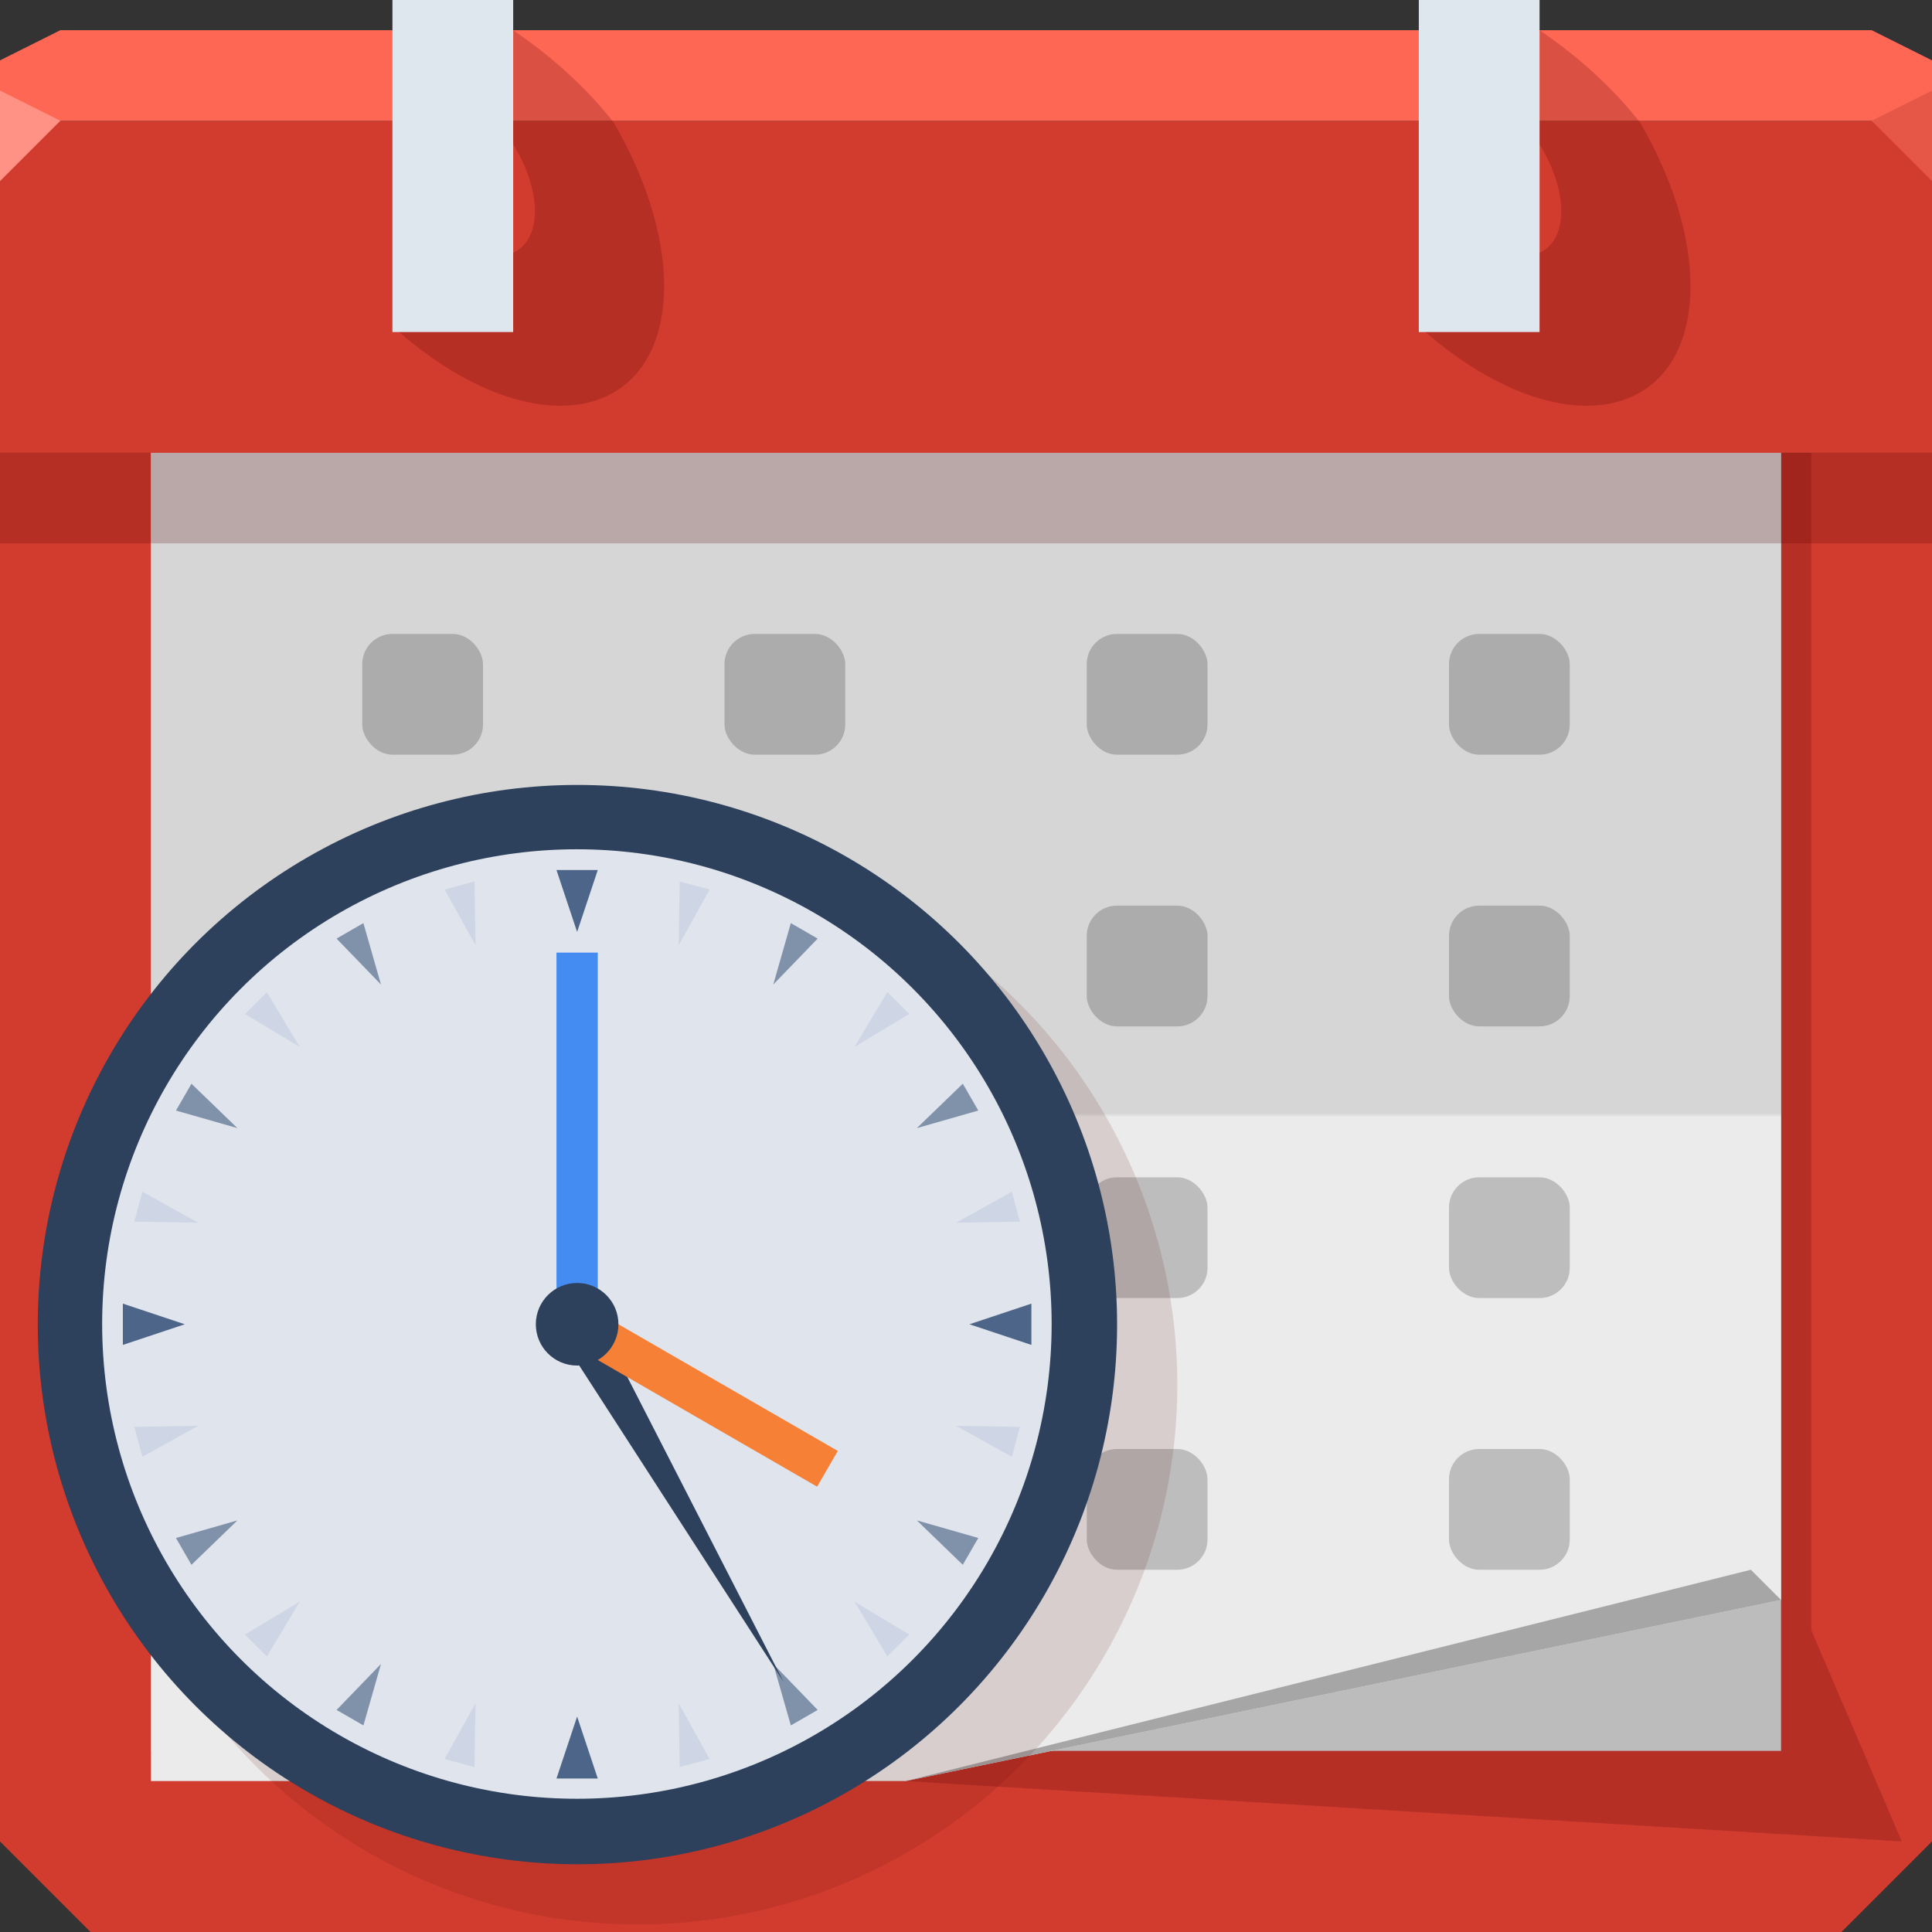 <?xml version="1.0" encoding="UTF-8" standalone="no"?>
<!-- Created with Inkscape (http://www.inkscape.org/) -->

<svg
   xmlns:dc="http://purl.org/dc/elements/1.1/"
   xmlns:cc="http://creativecommons.org/ns#"
   xmlns:rdf="http://www.w3.org/1999/02/22-rdf-syntax-ns#"
   xmlns:svg="http://www.w3.org/2000/svg"
   xmlns="http://www.w3.org/2000/svg"
   xmlns:xlink="http://www.w3.org/1999/xlink"
   xmlns:sodipodi="http://sodipodi.sourceforge.net/DTD/sodipodi-0.dtd"
   xmlns:inkscape="http://www.inkscape.org/namespaces/inkscape"
   width="64"
   height="64"
   id="svg13094"
   version="1.1"
   inkscape:version="0.91+devel r"
   sodipodi:docname="calendar-time.svg">
  <rect width="100%" height="100%" fill="#333333" stroke="none"/>
  <sodipodi:namedview
     id="base"
     pagecolor="#ffffff"
     bordercolor="#666666"
     borderopacity="1.0"
     inkscape:pageopacity="0"
     inkscape:pageshadow="2"
     inkscape:zoom="11.313709"
     inkscape:cx="15.131904"
     inkscape:cy="30.194545"
     inkscape:document-units="px"
     inkscape:current-layer="svg13094"
     showgrid="true"
     inkscape:snap-bbox="true"
     inkscape:bbox-paths="true"
     inkscape:bbox-nodes="true"
     inkscape:snap-bbox-edge-midpoints="true"
     inkscape:snap-bbox-midpoints="true"
     inkscape:object-paths="true"
     inkscape:snap-intersection-paths="true"
     inkscape:object-nodes="true"
     inkscape:snap-smooth-nodes="true"
     inkscape:snap-midpoints="true"
     inkscape:snap-object-midpoints="true"
     inkscape:snap-center="true"
     showguides="false"
     inkscape:guide-bbox="true"
     inkscape:window-width="1920"
     inkscape:window-height="1023"
     inkscape:window-x="-10"
     inkscape:window-y="35"
     inkscape:window-maximized="1"
     inkscape:snap-global="true"
     fit-margin-top="0"
     fit-margin-left="0"
     fit-margin-right="0"
     fit-margin-bottom="0"
     showborder="true"
     inkscape:showpageshadow="false"
     inkscape:snap-page="false">
    <inkscape:grid
       type="xygrid"
       id="grid3075"
       empspacing="5"
       visible="true"
       enabled="true"
       snapvisiblegridlinesonly="true"
       originx="1.6362304e-08px"
       originy="18px" />
    <sodipodi:guide
       orientation="0,1"
       position="-11,30"
       id="guide9148" />
    <sodipodi:guide
       orientation="1,0"
       position="32,70"
       id="guide9150" />
  </sodipodi:namedview>
  <defs
     id="defs13096">
    <linearGradient
       inkscape:collect="always"
       xlink:href="#linearGradient3984-8-7-3-8-4"
       id="linearGradient4579-3"
       gradientUnits="userSpaceOnUse"
       gradientTransform="translate(-3117.602,-1600.228)"
       x1="3113.439"
       y1="1659.228"
       x2="3113.439"
       y2="1615.228" />
    <linearGradient
       x1="31"
       y1="64"
       x2="31"
       y2="2"
       id="linearGradient3984-8-7-3-8-4"
       gradientUnits="userSpaceOnUse"
       gradientTransform="matrix(0.823,0,0,0.823,6.355,8.589)">
      <stop
         id="stop3099-1-3-0-1-3"
         style="stop-color:#ebebeb;stop-opacity:1"
         offset="0" />
      <stop
         id="stop3875-7-3-2-0-1"
         style="stop-color:#ebebeb;stop-opacity:1;"
         offset="0.5" />
      <stop
         id="stop3873-1-0-8-5-5"
         style="stop-color:#d6d6d6;stop-opacity:1"
         offset="0.503" />
      <stop
         id="stop3101-06-4-6-6-8"
         style="stop-color:#d6d6d6;stop-opacity:1"
         offset="1" />
    </linearGradient>
  </defs>
  <path
     style="color:#000000;display:inline;overflow:visible;visibility:visible;fill:#d13c2f;fill-opacity:1;fill-rule:nonzero;stroke:none;stroke-width:2.286;marker:none;enable-background:accumulate"
     d="M 1.6362304e-8,15 64,15 64,61 61,64 3,64 1.6362304e-8,61 Z"
     id="rect4519"
     inkscape:connector-curvature="0"
     sodipodi:nodetypes="ccccccc" />
  <g
     id="g3043"
     inkscape:export-filename="folder.png"
     inkscape:export-xdpi="90"
     inkscape:export-ydpi="90"
     transform="translate(-0.625,0.082)" />
  <g
     id="scalable"
     transform="matrix(1.039,0,0,1.039,1214.722,1878.812)"
     inkscape:label="#g3701"
     style="fill:#ffffff" />
  <path
     sodipodi:nodetypes="ccccccc"
     id="path4575"
     d="m 6,15 0,44 24,0 33,2 -3,-7 0,-39 z"
     style="color:#000000;display:inline;overflow:visible;visibility:visible;opacity:1;fill:#550000;fill-opacity:0.215;fill-rule:nonzero;stroke:none;stroke-width:1;stroke-linecap:butt;stroke-linejoin:miter;stroke-miterlimit:4;stroke-dasharray:none;stroke-dashoffset:0;stroke-opacity:1;marker:none;enable-background:accumulate"
     inkscape:connector-curvature="0" />
  <path
     inkscape:connector-curvature="0"
     style="color:#000000;display:inline;overflow:visible;visibility:visible;opacity:1;fill:#bcbcbc;fill-opacity:1;fill-rule:nonzero;stroke:none;stroke-width:1;stroke-linecap:butt;stroke-linejoin:miter;stroke-miterlimit:4;stroke-dasharray:none;stroke-dashoffset:0;stroke-opacity:1;marker:none;enable-background:accumulate"
     d="m 5,14 0,44 54,0 0,-44 z"
     id="path4590"
     sodipodi:nodetypes="ccccc" />
  <path
     inkscape:connector-curvature="0"
     style="color:#000000;display:inline;overflow:visible;visibility:visible;fill:url(#linearGradient4579-3);fill-opacity:1;fill-rule:nonzero;stroke:none;stroke-width:1;marker:none;enable-background:accumulate"
     d="m 5,15 0,44 25,0 29,-6 0,-38 z"
     id="path4577"
     sodipodi:nodetypes="cccccc" />
  <path
     sodipodi:nodetypes="cccccc"
     inkscape:connector-curvature="0"
     style="color:#000000;display:inline;overflow:visible;visibility:visible;fill:#d13c2f;fill-opacity:1;fill-rule:nonzero;stroke:none;stroke-width:2.286;marker:none;enable-background:accumulate"
     d="m 0,4 c 0,18.154 0,43.297 0,11 l 64,0 c 0,32.297 0,7.154 0,-11 L 32,4 Z"
     id="path3786" />
  <path
     id="path6538"
     d="m 1.6362304e-8,18 c 0,-4.951 0,-11.808 0,-3 L 64,15 c 0,-8.808 0,-1.951 0,3 l -32,0 z"
     style="color:#000000;display:inline;overflow:visible;visibility:visible;opacity:1;fill:#550000;fill-opacity:0.215;fill-rule:nonzero;stroke:none;stroke-width:1;stroke-linecap:butt;stroke-linejoin:miter;stroke-miterlimit:4;stroke-dasharray:none;stroke-dashoffset:0;stroke-opacity:1;marker:none;enable-background:accumulate"
     inkscape:connector-curvature="0"
     sodipodi:nodetypes="cccccc" />
  <path
     style="color:#000000;display:inline;overflow:visible;visibility:visible;fill:#ff6755;fill-opacity:1;fill-rule:nonzero;stroke:none;marker:none;enable-background:accumulate"
     d="M 2,1 0,2 0,4 19.562,4 39.125,4 64,4 64,2 62,1 39.125,1 19.562,1 Z"
     id="path6688"
     inkscape:connector-curvature="0"
     sodipodi:nodetypes="ccccccccccc" />
  <path
     style="fill:#ff9285;fill-opacity:1;fill-rule:nonzero"
     d="M 0,3 0,6 2,4 Z"
     id="path4298"
     inkscape:connector-curvature="0"
     sodipodi:nodetypes="cccc" />
  <g
     id="g3870"
     transform="translate(4)">
    <rect
       y="0"
       x="9"
       height="11"
       width="4"
       id="rect3872"
       style="color:#000000;display:inline;overflow:visible;visibility:visible;fill:#dee6ee;fill-opacity:1;fill-rule:nonzero;stroke:none;stroke-width:2.286;marker:none;enable-background:accumulate" />
    <path
       style="color:#000000;display:inline;overflow:visible;visibility:visible;opacity:1;fill:#550000;fill-opacity:0.215;fill-rule:nonzero;stroke:none;stroke-width:1;stroke-linecap:butt;stroke-linejoin:miter;stroke-miterlimit:4;stroke-dasharray:none;stroke-dashoffset:0;stroke-opacity:1;marker:none;enable-background:accumulate"
       d="m 13,1 0,3.781 C 13.447,5.506 13.719,6.303 13.719,7 13.719,7.696 13.446,8.167 13,8.375 L 13,11 9.219,11 c 0.605,0.521 1.247,0.994 1.906,1.375 C 14.927,14.57 18,13.271 18,9.469 18,7.762 17.371,5.853 16.336,4.067 15.436,2.918 14.317,1.899 13,1 Z"
       id="path3878"
       inkscape:connector-curvature="0"
       sodipodi:nodetypes="ccscccsscc" />
  </g>
  <g
     id="g3864"
     transform="translate(38)">
    <rect
       style="color:#000000;display:inline;overflow:visible;visibility:visible;fill:#dee6ee;fill-opacity:1;fill-rule:nonzero;stroke:none;stroke-width:2.286;marker:none;enable-background:accumulate"
       id="rect3837"
       width="4"
       height="11"
       x="9"
       y="0" />
    <path
       sodipodi:nodetypes="ccscccsscc"
       inkscape:connector-curvature="0"
       id="path3855"
       d="m 13,1 0,3.781 C 13.447,5.506 13.719,6.303 13.719,7 13.719,7.696 13.446,8.167 13,8.375 L 13,11 9.219,11 c 0.605,0.521 1.247,0.994 1.906,1.375 C 14.927,14.57 18,13.271 18,9.469 18,7.762 17.371,5.853 16.336,4.067 15.436,2.918 14.317,1.899 13,1 Z"
       style="color:#000000;display:inline;overflow:visible;visibility:visible;opacity:1;fill:#550000;fill-opacity:0.215;fill-rule:nonzero;stroke:none;stroke-width:1;stroke-linecap:butt;stroke-linejoin:miter;stroke-miterlimit:4;stroke-dasharray:none;stroke-dashoffset:0;stroke-opacity:1;marker:none;enable-background:accumulate" />
  </g>
  <path
     d="M 64,6 62,4 64,3 Z"
     id="path3028"
     style="fill:#e75747;fill-opacity:1"
     inkscape:connector-curvature="0"
     sodipodi:nodetypes="cccc" />
  <g
     id="g3959"
     transform="translate(3,-1)">
    <rect
       y="22"
       x="9"
       height="4"
       width="4"
       id="rect4227"
       style="color:#000000;display:inline;overflow:visible;visibility:visible;fill:#000000;fill-opacity:0.196;fill-rule:nonzero;stroke:none;stroke-width:2.286;marker:none;enable-background:accumulate"
       rx="1"
       ry="1" />
  </g>
  <use
     x="0"
     y="0"
     xlink:href="#g3959"
     id="use3973"
     transform="translate(12)"
     width="64"
     height="64" />
  <use
     height="64"
     width="64"
     transform="translate(12,9)"
     id="use3991"
     xlink:href="#g3959"
     y="0"
     x="0" />
  <use
     x="0"
     y="0"
     xlink:href="#g3959"
     id="use3979"
     transform="translate(0,9)"
     width="64"
     height="64" />
  <use
     height="64"
     width="64"
     transform="translate(12,18)"
     id="use3993"
     xlink:href="#g3959"
     y="0"
     x="0" />
  <use
     x="0"
     y="0"
     xlink:href="#g3959"
     id="use3985"
     transform="translate(0,18)"
     width="64"
     height="64" />
  <use
     x="0"
     y="0"
     xlink:href="#g3959"
     id="use3995"
     transform="translate(12,27)"
     width="64"
     height="64" />
  <use
     height="64"
     width="64"
     transform="translate(0,27)"
     id="use3969"
     xlink:href="#g3959"
     y="0"
     x="0" />
  <use
     x="0"
     y="0"
     xlink:href="#g3959"
     id="use3975"
     transform="translate(24)"
     width="64"
     height="64" />
  <use
     x="0"
     y="0"
     xlink:href="#g3959"
     id="use3981"
     transform="translate(24,9)"
     width="64"
     height="64" />
  <use
     x="0"
     y="0"
     xlink:href="#g3959"
     id="use3987"
     transform="translate(24,18)"
     width="64"
     height="64" />
  <use
     height="64"
     width="64"
     transform="translate(24,27)"
     id="use3971"
     xlink:href="#g3959"
     y="0"
     x="0" />
  <use
     height="64"
     width="64"
     transform="translate(36)"
     id="use3977"
     xlink:href="#g3959"
     y="0"
     x="0" />
  <use
     height="64"
     width="64"
     transform="translate(36,9)"
     id="use3983"
     xlink:href="#g3959"
     y="0"
     x="0" />
  <use
     height="64"
     width="64"
     transform="translate(36,18)"
     id="use3989"
     xlink:href="#g3959"
     y="0"
     x="0" />
  <use
     x="0"
     y="0"
     xlink:href="#g3959"
     id="use3962"
     transform="translate(36,27)"
     width="64"
     height="64" />
  <path
     style="color:#000000;display:inline;overflow:visible;visibility:visible;fill:#a6a6a6;fill-opacity:1;fill-rule:nonzero;stroke:none;stroke-width:1;marker:none;enable-background:accumulate"
     d="M 59,53 30,59 58,52 Z"
     id="path3014-1"
     inkscape:connector-curvature="0"
     sodipodi:nodetypes="cccc" />
  <circle
     r="17.875"
     cy="45.875"
     cx="21.125"
     id="path4157"
     style="color:#000000;display:inline;overflow:visible;visibility:visible;fill:#550000;fill-opacity:0.123;fill-rule:nonzero;stroke:none;stroke-width:1;marker:none;enable-background:accumulate;opacity:1;stroke-linecap:butt;stroke-linejoin:miter;stroke-miterlimit:4;stroke-dasharray:none;stroke-dashoffset:0;stroke-opacity:1" />
  <g
     transform="matrix(0.684,0,0,0.684,-2.77,21.296)"
     id="g4184">
    <circle
       r="24"
       cy="35"
       cx="33"
       transform="matrix(1.089,0,0,1.089,-3.922,-5.099)"
       id="path4157-8"
       style="color:#000000;display:inline;overflow:visible;visibility:visible;opacity:1;fill:#2d405c;fill-opacity:1;fill-rule:evenodd;stroke:none;stroke-width:4.453;stroke-linecap:butt;stroke-linejoin:miter;stroke-miterlimit:4;stroke-dasharray:none;stroke-dashoffset:0;stroke-opacity:1;marker:none;enable-background:accumulate" />
    <circle
       r="24"
       cy="35"
       cx="33"
       style="color:#000000;display:inline;overflow:visible;visibility:visible;fill:#e0e4ec;fill-opacity:1;fill-rule:evenodd;stroke:none;stroke-width:1.333;marker:none;enable-background:accumulate"
       id="path3093-4"
       transform="matrix(0.958,0,0,0.958,0.375,-0.542)" />
    <path
       style="color:#000000;display:inline;overflow:visible;visibility:visible;opacity:1;fill:#448cf2;fill-opacity:1;fill-rule:nonzero;stroke:none;stroke-width:4.847;stroke-linecap:butt;stroke-linejoin:miter;stroke-miterlimit:4;stroke-dasharray:none;stroke-dashoffset:0;stroke-opacity:1;marker:none;enable-background:accumulate"
       d="m 31,15 2,0 0,18 -2,0 z"
       id="path3867-7"
       inkscape:connector-curvature="0"
       sodipodi:nodetypes="ccccc"
       inkscape:transform-center-y="-9" />
    <g
       id="g4330"
       style="opacity:1;fill:#26436c;fill-opacity:0.784;stroke:none;stroke-width:4.847;stroke-linecap:butt;stroke-linejoin:miter;stroke-miterlimit:4;stroke-dasharray:none;stroke-dashoffset:0;stroke-opacity:1;marker:none">
      <path
         inkscape:transform-center-y="-20.5"
         sodipodi:nodetypes="cccc"
         inkscape:connector-curvature="0"
         id="path3869-6"
         d="m 31,11 2,0 -1,3 z"
         style="color:#000000;display:inline;overflow:visible;visibility:visible;fill:#26436c;fill-opacity:0.784;fill-rule:nonzero;stroke:none;stroke-width:4.847;stroke-linecap:butt;stroke-linejoin:miter;stroke-miterlimit:4;stroke-dasharray:none;stroke-dashoffset:0;stroke-opacity:1;marker:none;enable-background:accumulate" />
      <path
         inkscape:transform-center-y="-20.5"
         sodipodi:nodetypes="cccc"
         inkscape:connector-curvature="0"
         id="path3871-4"
         d="m 54,32 0,2 -3,-1 z"
         style="color:#000000;display:inline;overflow:visible;visibility:visible;fill:#26436c;fill-opacity:0.784;fill-rule:nonzero;stroke:none;stroke-width:4.847;stroke-linecap:butt;stroke-linejoin:miter;stroke-miterlimit:4;stroke-dasharray:none;stroke-dashoffset:0;stroke-opacity:1;marker:none;enable-background:accumulate" />
      <path
         inkscape:transform-center-y="-20.5"
         sodipodi:nodetypes="cccc"
         inkscape:connector-curvature="0"
         id="path3873-0"
         d="m 33,55 -2,0 1,-3 z"
         style="color:#000000;display:inline;overflow:visible;visibility:visible;fill:#26436c;fill-opacity:0.784;fill-rule:nonzero;stroke:none;stroke-width:4.847;stroke-linecap:butt;stroke-linejoin:miter;stroke-miterlimit:4;stroke-dasharray:none;stroke-dashoffset:0;stroke-opacity:1;marker:none;enable-background:accumulate" />
      <path
         inkscape:transform-center-x="20.5"
         sodipodi:nodetypes="cccc"
         inkscape:connector-curvature="0"
         id="path3875-9"
         d="m 10,34 0,-2 3,1 z"
         style="color:#000000;display:inline;overflow:visible;visibility:visible;fill:#26436c;fill-opacity:0.784;fill-rule:nonzero;stroke:none;stroke-width:4.847;stroke-linecap:butt;stroke-linejoin:miter;stroke-miterlimit:4;stroke-dasharray:none;stroke-dashoffset:0;stroke-opacity:1;marker:none;enable-background:accumulate" />
    </g>
    <g
       id="g4351"
       style="opacity:1;fill:#26436c;fill-opacity:0.515;stroke:none;stroke-width:4.847;stroke-linecap:butt;stroke-linejoin:miter;stroke-miterlimit:4;stroke-dasharray:none;stroke-dashoffset:0;stroke-opacity:1;marker:none">
      <path
         inkscape:transform-center-y="20.5"
         sodipodi:nodetypes="cccc"
         inkscape:connector-curvature="0"
         id="path3879-6"
         d="m 21.65,52.428 -1.299,-0.75 L 22.5,49.454 Z"
         style="color:#000000;display:inline;overflow:visible;visibility:visible;fill:#26436c;fill-opacity:0.515;fill-rule:nonzero;stroke:none;stroke-width:4.847;stroke-linecap:butt;stroke-linejoin:miter;stroke-miterlimit:4;stroke-dasharray:none;stroke-dashoffset:0;stroke-opacity:1;marker:none;enable-background:accumulate" />
      <path
         inkscape:transform-center-y="20.5"
         sodipodi:nodetypes="cccc"
         inkscape:connector-curvature="0"
         id="path3883-6"
         d="m 13.322,44.65 -0.75,-1.299 L 15.546,42.5 Z"
         style="color:#000000;display:inline;overflow:visible;visibility:visible;fill:#26436c;fill-opacity:0.515;fill-rule:nonzero;stroke:none;stroke-width:4.847;stroke-linecap:butt;stroke-linejoin:miter;stroke-miterlimit:4;stroke-dasharray:none;stroke-dashoffset:0;stroke-opacity:1;marker:none;enable-background:accumulate" />
      <path
         inkscape:transform-center-y="20.5"
         sodipodi:nodetypes="cccc"
         inkscape:connector-curvature="0"
         id="path3889-2"
         d="m 12.572,22.65 0.75,-1.299 L 15.546,23.5 Z"
         style="color:#000000;display:inline;overflow:visible;visibility:visible;fill:#26436c;fill-opacity:0.515;fill-rule:nonzero;stroke:none;stroke-width:4.847;stroke-linecap:butt;stroke-linejoin:miter;stroke-miterlimit:4;stroke-dasharray:none;stroke-dashoffset:0;stroke-opacity:1;marker:none;enable-background:accumulate" />
      <path
         inkscape:transform-center-y="20.5"
         sodipodi:nodetypes="cccc"
         inkscape:connector-curvature="0"
         id="path3893-8"
         d="m 20.35,14.322 1.299,-0.75 L 22.5,16.546 Z"
         style="color:#000000;display:inline;overflow:visible;visibility:visible;fill:#26436c;fill-opacity:0.515;fill-rule:nonzero;stroke:none;stroke-width:4.847;stroke-linecap:butt;stroke-linejoin:miter;stroke-miterlimit:4;stroke-dasharray:none;stroke-dashoffset:0;stroke-opacity:1;marker:none;enable-background:accumulate" />
      <path
         inkscape:transform-center-y="20.5"
         sodipodi:nodetypes="cccc"
         inkscape:connector-curvature="0"
         id="path3899-5"
         d="m 42.35,13.572 1.299,0.75 L 41.5,16.546 Z"
         style="color:#000000;display:inline;overflow:visible;visibility:visible;fill:#26436c;fill-opacity:0.515;fill-rule:nonzero;stroke:none;stroke-width:4.847;stroke-linecap:butt;stroke-linejoin:miter;stroke-miterlimit:4;stroke-dasharray:none;stroke-dashoffset:0;stroke-opacity:1;marker:none;enable-background:accumulate" />
      <path
         inkscape:transform-center-y="20.5"
         sodipodi:nodetypes="cccc"
         inkscape:connector-curvature="0"
         id="path3903-0"
         d="m 50.678,21.35 0.75,1.299 L 48.454,23.5 Z"
         style="color:#000000;display:inline;overflow:visible;visibility:visible;fill:#26436c;fill-opacity:0.515;fill-rule:nonzero;stroke:none;stroke-width:4.847;stroke-linecap:butt;stroke-linejoin:miter;stroke-miterlimit:4;stroke-dasharray:none;stroke-dashoffset:0;stroke-opacity:1;marker:none;enable-background:accumulate" />
      <path
         inkscape:transform-center-y="20.5"
         sodipodi:nodetypes="cccc"
         inkscape:connector-curvature="0"
         id="path3909-2"
         d="m 51.428,43.35 -0.75,1.299 L 48.454,42.5 Z"
         style="color:#000000;display:inline;overflow:visible;visibility:visible;fill:#26436c;fill-opacity:0.515;fill-rule:nonzero;stroke:none;stroke-width:4.847;stroke-linecap:butt;stroke-linejoin:miter;stroke-miterlimit:4;stroke-dasharray:none;stroke-dashoffset:0;stroke-opacity:1;marker:none;enable-background:accumulate" />
      <path
         inkscape:transform-center-y="20.5"
         sodipodi:nodetypes="cccc"
         inkscape:connector-curvature="0"
         id="path3913-8"
         d="m 43.65,51.678 -1.299,0.75 L 41.5,49.454 Z"
         style="color:#000000;display:inline;overflow:visible;visibility:visible;fill:#26436c;fill-opacity:0.515;fill-rule:nonzero;stroke:none;stroke-width:4.847;stroke-linecap:butt;stroke-linejoin:miter;stroke-miterlimit:4;stroke-dasharray:none;stroke-dashoffset:0;stroke-opacity:1;marker:none;enable-background:accumulate" />
    </g>
    <g
       id="g4301"
       style="opacity:1;fill:#003d92;fill-opacity:0.083;stroke:none;stroke-width:4.847;stroke-linecap:butt;stroke-linejoin:miter;stroke-miterlimit:4;stroke-dasharray:none;stroke-dashoffset:0;stroke-opacity:1;marker:none">
      <path
         inkscape:transform-center-y="20.5"
         sodipodi:nodetypes="cccc"
         inkscape:connector-curvature="0"
         id="path3877-4"
         d="m 27.03,54.444 -1.449,-0.388 1.501,-2.704 z"
         style="color:#000000;display:inline;overflow:visible;visibility:visible;opacity:1;fill:#003d92;fill-opacity:0.083;fill-rule:nonzero;stroke:none;stroke-width:4.847;stroke-linecap:butt;stroke-linejoin:miter;stroke-miterlimit:4;stroke-dasharray:none;stroke-dashoffset:0;stroke-opacity:1;marker:none;enable-background:accumulate" />
      <path
         inkscape:transform-center-y="20.5"
         sodipodi:nodetypes="cccc"
         inkscape:connector-curvature="0"
         id="path3881-5"
         d="m 16.974,49.087 -1.061,-1.061 2.652,-1.591 z"
         style="color:#000000;display:inline;overflow:visible;visibility:visible;opacity:1;fill:#003d92;fill-opacity:0.083;fill-rule:nonzero;stroke:none;stroke-width:4.847;stroke-linecap:butt;stroke-linejoin:miter;stroke-miterlimit:4;stroke-dasharray:none;stroke-dashoffset:0;stroke-opacity:1;marker:none;enable-background:accumulate" />
      <path
         inkscape:transform-center-y="20.5"
         sodipodi:nodetypes="cccc"
         inkscape:connector-curvature="0"
         id="path3885-5"
         d="m 10.944,39.418 -0.388,-1.449 3.092,-0.052 z"
         style="color:#000000;display:inline;overflow:visible;visibility:visible;opacity:1;fill:#003d92;fill-opacity:0.083;fill-rule:nonzero;stroke:none;stroke-width:4.847;stroke-linecap:butt;stroke-linejoin:miter;stroke-miterlimit:4;stroke-dasharray:none;stroke-dashoffset:0;stroke-opacity:1;marker:none;enable-background:accumulate" />
      <path
         inkscape:transform-center-y="20.5"
         sodipodi:nodetypes="cccc"
         inkscape:connector-curvature="0"
         id="path3887-2"
         d="m 10.556,28.03 0.388,-1.449 2.704,1.501 z"
         style="color:#000000;display:inline;overflow:visible;visibility:visible;opacity:1;fill:#003d92;fill-opacity:0.083;fill-rule:nonzero;stroke:none;stroke-width:4.847;stroke-linecap:butt;stroke-linejoin:miter;stroke-miterlimit:4;stroke-dasharray:none;stroke-dashoffset:0;stroke-opacity:1;marker:none;enable-background:accumulate" />
      <path
         inkscape:transform-center-y="20.5"
         sodipodi:nodetypes="cccc"
         inkscape:connector-curvature="0"
         id="path3891-9"
         d="m 15.913,17.974 1.061,-1.061 1.591,2.652 z"
         style="color:#000000;display:inline;overflow:visible;visibility:visible;opacity:1;fill:#003d92;fill-opacity:0.083;fill-rule:nonzero;stroke:none;stroke-width:4.847;stroke-linecap:butt;stroke-linejoin:miter;stroke-miterlimit:4;stroke-dasharray:none;stroke-dashoffset:0;stroke-opacity:1;marker:none;enable-background:accumulate" />
      <path
         inkscape:transform-center-y="20.5"
         sodipodi:nodetypes="cccc"
         inkscape:connector-curvature="0"
         id="path3895-7"
         d="m 25.582,11.944 1.449,-0.388 0.052,3.092 z"
         style="color:#000000;display:inline;overflow:visible;visibility:visible;opacity:1;fill:#003d92;fill-opacity:0.083;fill-rule:nonzero;stroke:none;stroke-width:4.847;stroke-linecap:butt;stroke-linejoin:miter;stroke-miterlimit:4;stroke-dasharray:none;stroke-dashoffset:0;stroke-opacity:1;marker:none;enable-background:accumulate" />
      <path
         inkscape:transform-center-y="20.5"
         sodipodi:nodetypes="cccc"
         inkscape:connector-curvature="0"
         id="path3897-7"
         d="m 36.97,11.556 1.449,0.388 -1.501,2.704 z"
         style="color:#000000;display:inline;overflow:visible;visibility:visible;opacity:1;fill:#003d92;fill-opacity:0.083;fill-rule:nonzero;stroke:none;stroke-width:4.847;stroke-linecap:butt;stroke-linejoin:miter;stroke-miterlimit:4;stroke-dasharray:none;stroke-dashoffset:0;stroke-opacity:1;marker:none;enable-background:accumulate" />
      <path
         inkscape:transform-center-y="20.5"
         sodipodi:nodetypes="cccc"
         inkscape:connector-curvature="0"
         id="path3901-7"
         d="m 47.026,16.913 1.061,1.061 -2.652,1.591 z"
         style="color:#000000;display:inline;overflow:visible;visibility:visible;opacity:1;fill:#003d92;fill-opacity:0.083;fill-rule:nonzero;stroke:none;stroke-width:4.847;stroke-linecap:butt;stroke-linejoin:miter;stroke-miterlimit:4;stroke-dasharray:none;stroke-dashoffset:0;stroke-opacity:1;marker:none;enable-background:accumulate" />
      <path
         inkscape:transform-center-y="20.5"
         sodipodi:nodetypes="cccc"
         inkscape:connector-curvature="0"
         id="path3905-6"
         d="m 53.056,26.582 0.388,1.449 -3.092,0.052 z"
         style="color:#000000;display:inline;overflow:visible;visibility:visible;opacity:1;fill:#003d92;fill-opacity:0.083;fill-rule:nonzero;stroke:none;stroke-width:4.847;stroke-linecap:butt;stroke-linejoin:miter;stroke-miterlimit:4;stroke-dasharray:none;stroke-dashoffset:0;stroke-opacity:1;marker:none;enable-background:accumulate" />
      <path
         inkscape:transform-center-y="20.5"
         sodipodi:nodetypes="cccc"
         inkscape:connector-curvature="0"
         id="path3907-6"
         d="m 53.444,37.97 -0.388,1.449 -2.704,-1.501 z"
         style="color:#000000;display:inline;overflow:visible;visibility:visible;opacity:1;fill:#003d92;fill-opacity:0.083;fill-rule:nonzero;stroke:none;stroke-width:4.847;stroke-linecap:butt;stroke-linejoin:miter;stroke-miterlimit:4;stroke-dasharray:none;stroke-dashoffset:0;stroke-opacity:1;marker:none;enable-background:accumulate" />
      <path
         inkscape:transform-center-y="20.5"
         sodipodi:nodetypes="cccc"
         inkscape:connector-curvature="0"
         id="path3911-9"
         d="m 48.087,48.026 -1.061,1.061 -1.591,-2.652 z"
         style="color:#000000;display:inline;overflow:visible;visibility:visible;opacity:1;fill:#003d92;fill-opacity:0.083;fill-rule:nonzero;stroke:none;stroke-width:4.847;stroke-linecap:butt;stroke-linejoin:miter;stroke-miterlimit:4;stroke-dasharray:none;stroke-dashoffset:0;stroke-opacity:1;marker:none;enable-background:accumulate" />
      <path
         style="color:#000000;display:inline;overflow:visible;visibility:visible;opacity:1;fill:#003d92;fill-opacity:0.083;fill-rule:nonzero;stroke:none;stroke-width:4.847;stroke-linecap:butt;stroke-linejoin:miter;stroke-miterlimit:4;stroke-dasharray:none;stroke-dashoffset:0;stroke-opacity:1;marker:none;enable-background:accumulate"
         d="m 38.418,54.056 -1.449,0.388 -0.052,-3.092 z"
         id="path3865-2"
         inkscape:connector-curvature="0"
         sodipodi:nodetypes="cccc"
         inkscape:transform-center-y="19.898537"
         inkscape:transform-center-x="-5.668014" />
    </g>
    <path
       inkscape:transform-center-x="-4.5669875"
       style="color:#000000;display:inline;overflow:visible;visibility:visible;fill:#2d405c;fill-opacity:1;fill-rule:nonzero;stroke:none;stroke-width:2.77;marker:none;enable-background:accumulate"
       d="M 42,50.321 31.134,33.5 l 1.732,-1 z"
       id="path3862-5"
       inkscape:connector-curvature="0"
       sodipodi:nodetypes="cccc"
       inkscape:transform-center-y="8.410254" />
    <path
       inkscape:transform-center-x="-6.062178"
       inkscape:transform-center-y="3.5000001"
       sodipodi:nodetypes="ccccc"
       inkscape:connector-curvature="0"
       id="rect3859-5"
       d="m 43.624,40.866 -12.124,-7 1,-1.732 12.124,7 z"
       style="color:#000000;display:inline;overflow:visible;visibility:visible;opacity:1;fill:#f58036;fill-opacity:1;fill-rule:nonzero;stroke:none;stroke-width:4.847;stroke-linecap:butt;stroke-linejoin:miter;stroke-miterlimit:4;stroke-dasharray:none;stroke-dashoffset:0;stroke-opacity:1;marker:none;enable-background:accumulate" />
    <circle
       r="2"
       cy="32"
       cx="32"
       transform="translate(1.19e-6,1)"
       id="path3851-4"
       style="color:#000000;display:inline;overflow:visible;visibility:visible;opacity:1;fill:#2d405c;fill-opacity:1;fill-rule:nonzero;stroke:none;stroke-width:4.847;stroke-linecap:butt;stroke-linejoin:miter;stroke-miterlimit:4;stroke-dasharray:none;stroke-dashoffset:0;stroke-opacity:1;marker:none;enable-background:accumulate" />
  </g>
</svg>
